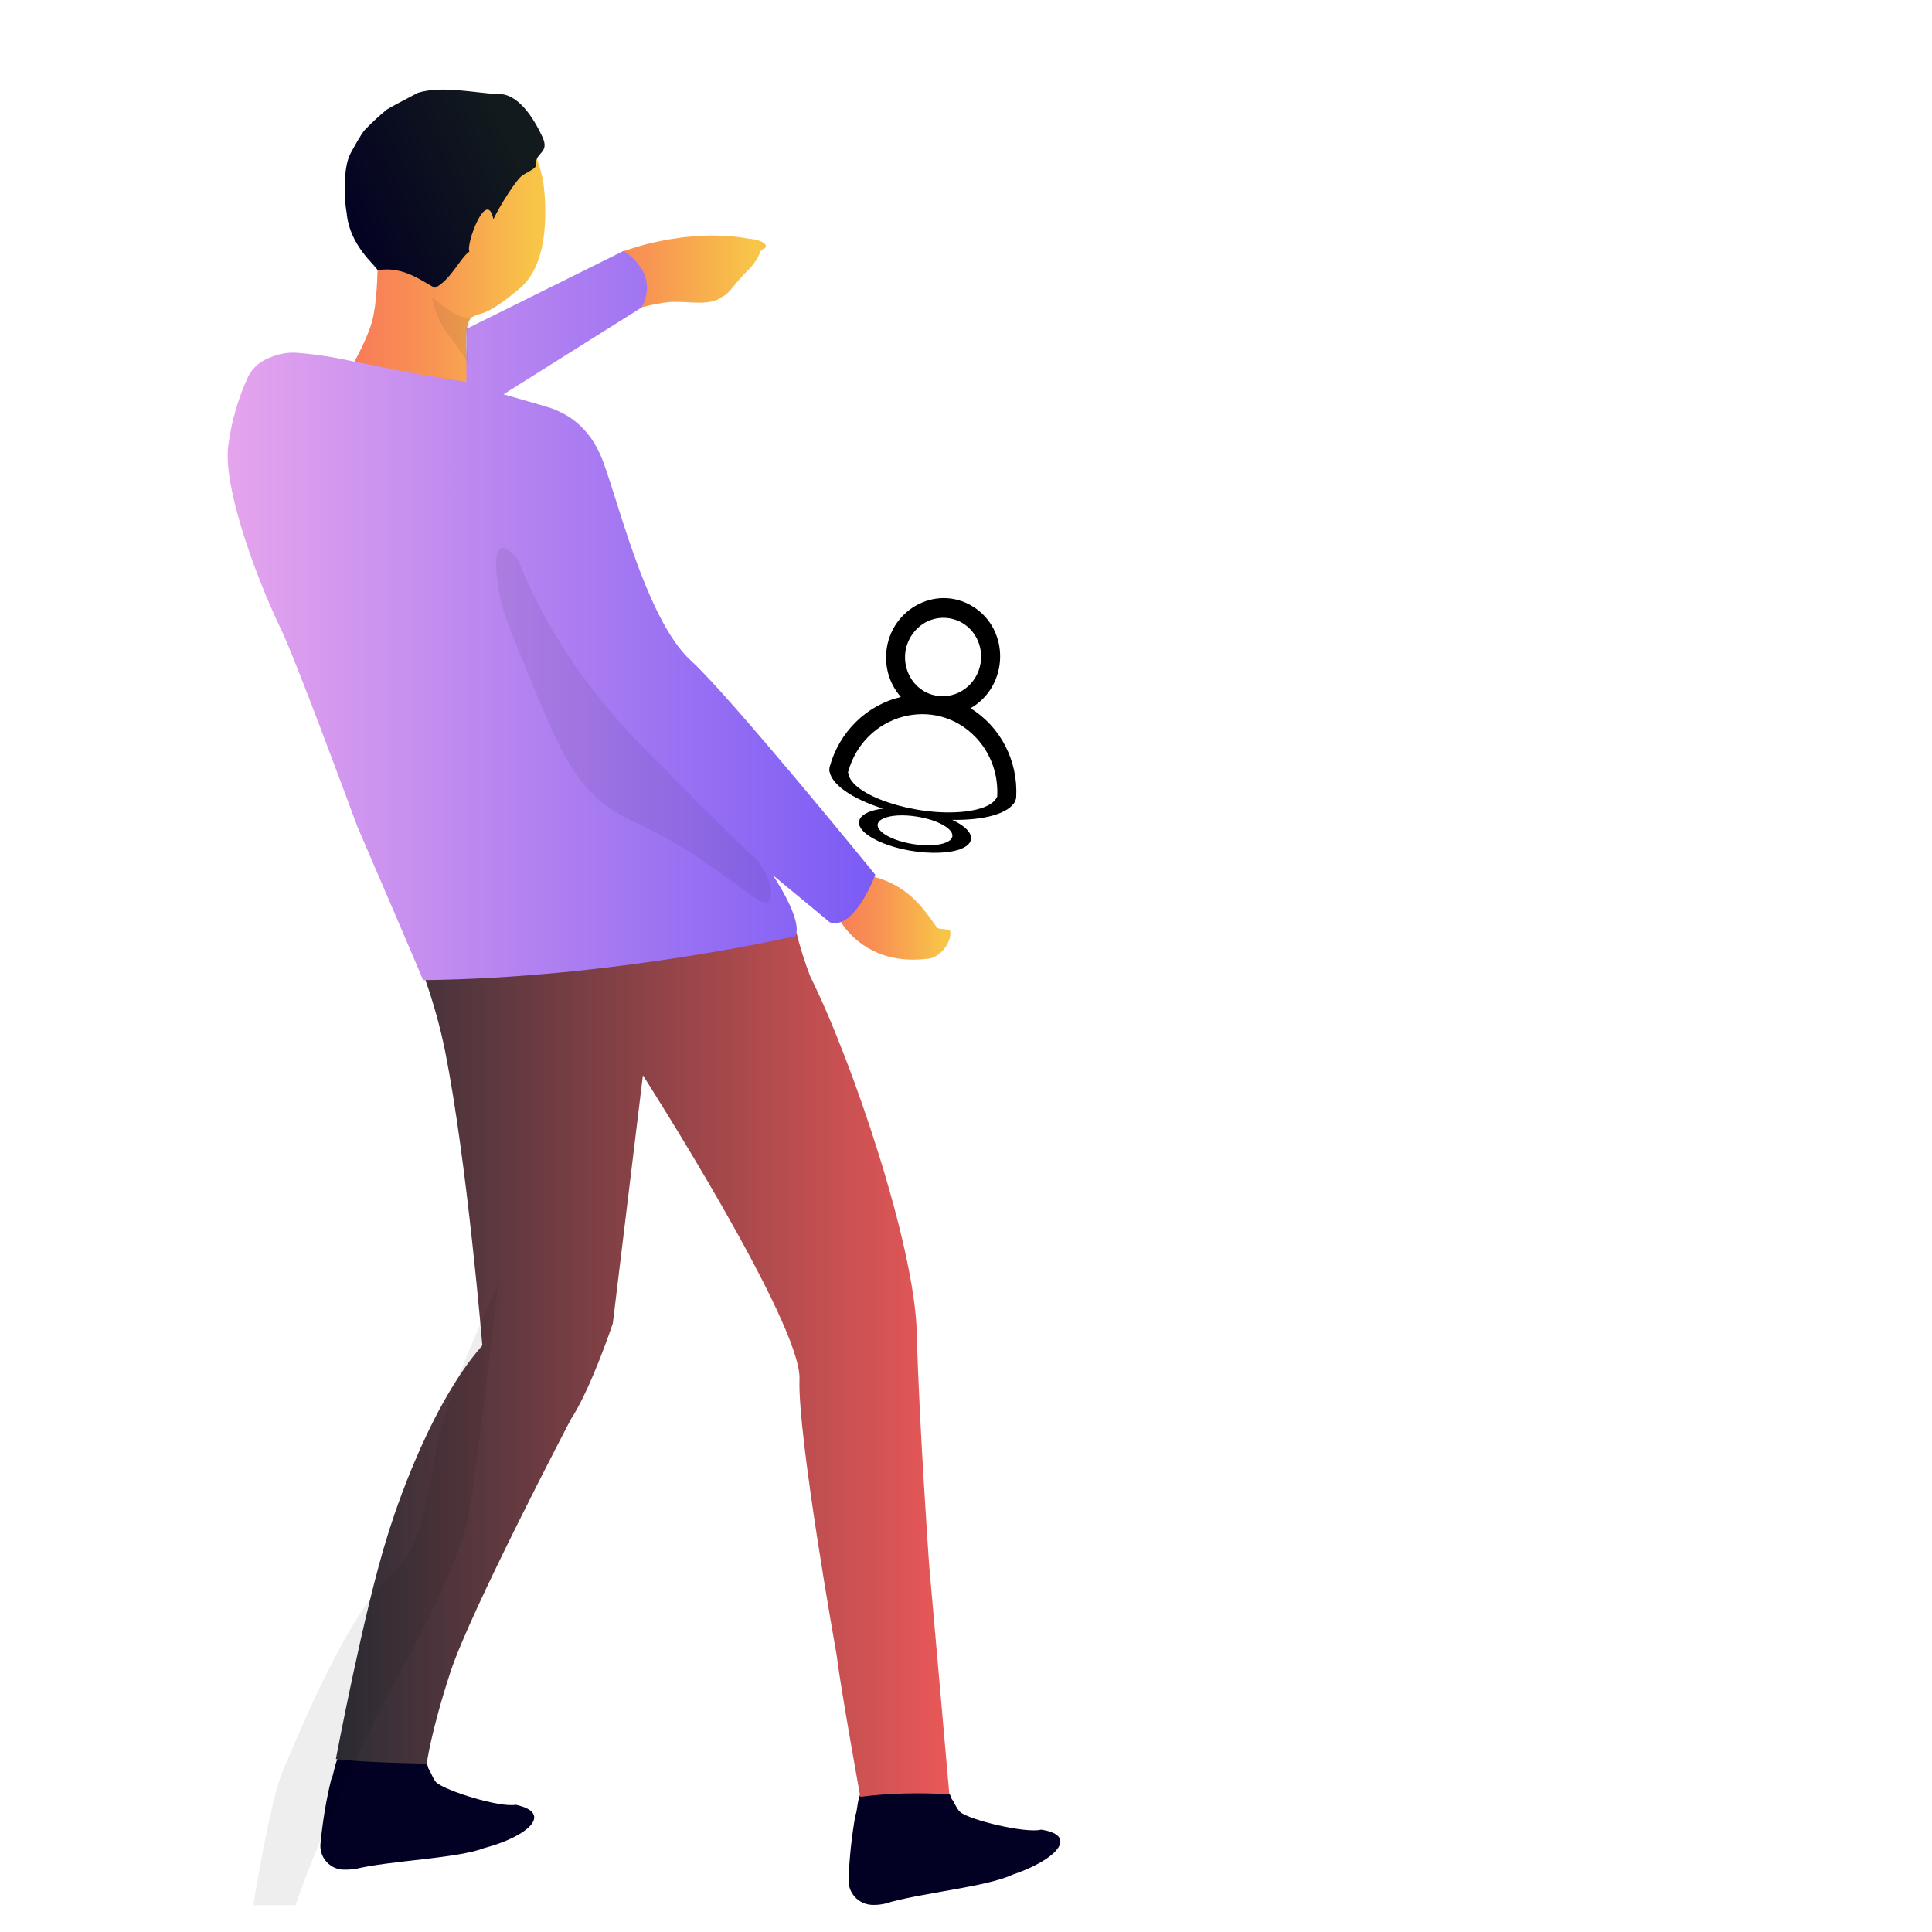 <svg width="1080" height="1080" viewBox="0 0 1080 1080" fill="none" xmlns="http://www.w3.org/2000/svg">
<rect width="1080" height="1080" fill="white"/>
<g clip-path="url(#clip0)">
<path d="M428.22 137.015L723.434 177.347C734.762 178.892 742.657 189.189 741.112 200.517L697.517 519.742C695.972 531.07 685.674 538.964 674.346 537.42L379.133 497.087C367.805 495.543 359.909 485.245 361.454 473.918L405.05 154.692C406.594 143.537 416.892 135.47 428.22 137.015Z" fill="white"/>
<path d="M288.337 1008.88C279.584 1010.59 249.033 1001.15 243.884 996.349C242.167 994.805 240.794 990.342 239.421 988.454C238.22 982.448 235.302 985.537 232.384 985.022C223.631 983.134 199.945 976.955 188.789 982.962C186.729 987.596 186.558 992.059 185.184 994.633C182.267 1006.3 180.379 1018.32 179.177 1030.33C178.319 1037.71 183.64 1044.23 190.848 1045.09C190.848 1045.09 190.848 1045.09 191.02 1045.09H191.192C193.595 1045.26 196.169 1045.09 198.744 1044.75C217.624 1040.11 255.898 1038.91 270.659 1033.08C295.374 1026.56 309.449 1013.51 288.337 1008.88Z" fill="#020023"/>
<path d="M582.006 1022.78C573.424 1025.01 542.186 1017.46 536.866 1013C534.978 1011.62 533.433 1007.33 531.888 1005.45C530.344 999.61 527.597 1002.7 524.68 1002.36C515.755 1000.98 491.726 996.178 480.913 1002.87C479.025 1007.51 479.368 1012.14 478.166 1014.71C476.107 1026.56 474.734 1038.74 474.39 1050.75C474.047 1058.13 479.711 1064.31 487.091 1064.83C487.091 1064.83 487.091 1064.83 487.263 1064.83H487.435C489.838 1065 492.412 1064.66 494.815 1064.14C513.352 1058.31 551.455 1054.87 565.872 1048.01C590.073 1039.94 603.46 1026.04 582.006 1022.78Z" fill="#020023"/>
<path d="M187.759 983.306C202.691 985.365 238.563 985.88 238.563 985.88C238.563 985.88 240.794 968.374 251.779 934.735C262.935 900.582 319.06 793.487 319.06 793.487C330.56 775.981 342.574 739.767 342.574 739.767L359.395 601.093C359.395 601.093 448.13 739.596 446.929 771.004C445.727 802.411 467.697 925.296 467.697 925.296C469.928 943.66 480.913 1004.42 480.913 1004.42C497.39 1002.36 514.038 1002.01 530.687 1003.04C528.456 977.814 519.359 874.323 519.359 874.323C519.359 874.323 513.695 794.001 512.494 745.088C511.292 696.174 476.45 593.027 452.936 545.829C449.847 537.763 447.272 529.696 445.212 521.287L237.705 547.546C242.339 560.761 246.115 574.148 248.861 587.878C261.047 649.149 269.629 752.125 269.629 752.125C237.19 788.853 216.765 858.018 216.765 858.018C203.549 899.552 187.759 983.306 187.759 983.306Z" fill="url(#paint0_linear)"/>
<path d="M418.437 133.411C386.513 127.404 353.731 138.731 353.731 138.731L348.238 140.447L314.254 184.04L345.664 175.631C354.074 172.713 370.551 168.251 378.103 168.766C383.767 168.422 397.154 171.168 403.505 166.02C408.311 163.788 409.169 159.841 418.952 150.23C425.989 142.507 423.93 140.276 426.676 139.246C430.28 137.701 427.191 134.097 418.437 133.411Z" fill="url(#paint1_linear)"/>
<path d="M531.202 520.6C530.858 518.884 524.68 519.914 523.65 518.369C516.956 508.93 509.061 496.916 492.24 491.252C487.435 489.707 482.457 488.678 477.48 488.163L466.152 507.9C467.525 511.332 469.413 514.593 471.473 517.511C478.338 526.779 492.755 539.308 519.187 535.875C525.366 535.189 532.06 526.95 531.202 520.6Z" fill="url(#paint2_linear)"/>
<path d="M295.203 81.751C291.427 81.751 211.788 143.193 211.101 150.058C210.93 153.662 210.758 169.28 208.012 179.578C205.437 189.189 197.714 202.919 197.714 202.919C197.714 202.919 204.579 215.791 222.429 218.366C239.593 220.768 262.592 215.105 262.592 215.105C262.592 215.105 257.271 181.123 263.794 177.347C269.458 174.086 271.174 177.519 290.74 161.042C310.307 144.566 303.956 103.033 303.441 100.287C302.926 97.541 298.979 81.751 295.203 81.751Z" fill="url(#paint3_linear)"/>
<path d="M386.17 369.226C360.253 345.713 343.776 272.428 335.537 254.064C327.299 235.7 314.083 230.551 308.934 228.492C306.359 227.462 292.113 223.515 281.472 220.425L358.708 171.855C369.178 152.118 348.582 140.276 348.582 140.276L260.704 183.869V213.56L232.213 208.926L198.229 202.233C187.759 199.83 177.118 198.114 166.476 197.256C162.014 196.912 157.551 197.427 153.26 198.972L151.029 199.83C145.708 201.718 141.246 205.494 138.671 210.643C133.179 222.656 129.403 235.528 127.687 248.572C124.425 269.682 140.731 317.566 157.379 352.406C164.588 367.166 192.736 443.025 199.773 462.076C234.101 541.71 236.503 547.889 236.503 547.889C341.888 546.859 444.526 523.346 444.526 523.346C449.332 514.593 431.996 489.193 431.996 489.193L463.921 515.623C477.823 520.085 489.323 489.021 489.323 489.021C489.323 489.021 407.967 388.963 386.17 369.226Z" fill="url(#paint4_linear)"/>
<path d="M196.169 85.355C197.886 82.266 201.661 75.229 203.893 72.655C207.669 68.707 211.788 64.931 216.079 61.327C220.026 58.925 229.81 53.947 233.586 51.888C246.973 47.769 264.823 51.888 277.868 52.574C289.711 51.716 298.464 66.476 303.098 76.259C307.732 86.042 298.807 84.84 299.665 92.392C299.837 93.765 295.889 95.824 292.457 97.712C289.024 99.6 279.241 115.218 275.808 122.598C272.204 104.577 260.189 136.671 262.42 140.619C257.615 143.708 251.779 156.752 243.197 160.871C237.19 158.296 226.034 148.342 211.101 151.088C210.072 148.342 195.311 137.358 193.766 118.822C192.565 113.33 191.363 93.593 196.169 85.355Z" fill="url(#paint5_linear)"/>
<path opacity="0.07" d="M241.653 166.363C241.653 166.363 255.04 178.377 263.107 178.033L261.047 188.159L261.562 202.748C261.562 202.748 256.413 194.51 249.891 186.1C245.772 180.265 242.854 173.571 241.653 166.363Z" fill="black"/>
<path opacity="0.07" d="M290.225 313.79C290.225 313.79 307.046 364.42 358.88 417.109C410.714 469.799 423.243 480.783 423.243 480.783C423.243 480.783 433.884 494.17 430.452 503.094C427.019 512.019 404.363 482.156 353.559 458.986C324.553 445.771 314.598 422.945 301.21 391.022C284.39 350.69 280.614 342.109 278.383 327.692C272.719 289.934 290.225 313.79 290.225 313.79Z" fill="black"/>
<path opacity="0.07" d="M278.542 717.628C278.542 717.628 253.998 770.66 246.961 796.576C239.753 823.35 239.753 862.309 218.127 881.188C193.583 902.641 164.748 974.724 158.054 989.999C148.614 1011.8 129.219 1131.93 134.883 1140.34C140.376 1148.58 162.517 1136.22 162.517 1136.22C162.517 1136.22 154.45 1105.68 161.315 1078.04C168.181 1050.41 200.448 976.612 220.701 940.056C239.066 907.275 257.774 869.346 261.894 847.377C266.013 825.409 278.542 717.628 278.542 717.628Z" fill="black"/>
</g>
<g filter="url(#filter0_dddddd)">
<path d="M542.504 280.575C564.038 268.21 564.745 236.588 543.776 223.656C522.807 210.724 495.889 226.18 495.323 251.477C495.135 259.917 498.104 268.075 503.614 274.262C484.469 278.77 469.179 293.746 463.829 313.231C462.708 317.325 466.296 321.088 470.286 320.006C472.137 319.503 473.598 318.023 474.117 316.123C483.097 283.593 522.777 272.926 545.543 296.922C553.778 305.601 558.094 317.462 557.453 329.652C557.301 332.454 559.226 334.899 561.913 335.319L562.489 335.412C565.404 335.537 567.894 333.213 568.067 330.209C569.154 309.972 559.322 290.882 542.504 280.575ZM523.683 273.576C507.544 270.957 500.385 251.283 510.797 238.163C521.209 225.044 541.382 228.318 547.109 244.058C548.415 247.647 548.778 251.537 548.161 255.336C546.22 267.29 535.262 275.456 523.683 273.576Z" fill="black"/>
<path d="M532.312 342.955C550.345 351.486 544.282 361.716 521.4 361.368C498.517 361.021 475.976 350.356 480.826 342.172C482.445 339.441 487.032 337.474 493.64 336.677C476.227 331.158 464.744 323.125 463.762 315.774C463.559 314.23 467.805 313.795 471.403 314.991C473.074 315.546 474.16 316.328 474.254 317.044C475.937 329.328 511.748 341.187 538.713 338.391C548.469 337.38 555.138 334.52 557.122 330.497C557.573 329.572 559.943 329.203 562.61 329.641L563.183 329.734C566.008 330.317 567.903 331.588 567.427 332.583C564.158 339.264 550.652 343.254 532.312 342.955ZM512.756 341.173C496.707 338.568 485.644 343.313 492.84 349.714C500.036 356.116 520.096 359.373 528.948 355.576C530.967 354.709 532.144 353.548 532.362 352.206C533.048 347.981 524.271 343.043 512.756 341.173Z" fill="black"/>
</g>
<defs>
<filter id="filter0_dddddd" x="331" y="139" width="378.788" height="426.788" filterUnits="userSpaceOnUse" color-interpolation-filters="sRGB">
<feFlood flood-opacity="0" result="BackgroundImageFix"/>
<feColorMatrix in="SourceAlpha" type="matrix" values="0 0 0 0 0 0 0 0 0 0 0 0 0 0 0 0 0 0 127 0"/>
<feOffset dy="1.716"/>
<feGaussianBlur stdDeviation="0.194"/>
<feColorMatrix type="matrix" values="0 0 0 0 0 0 0 0 0 0 0 0 0 0 0 0 0 0 0.02 0"/>
<feBlend mode="normal" in2="BackgroundImageFix" result="effect1_dropShadow"/>
<feColorMatrix in="SourceAlpha" type="matrix" values="0 0 0 0 0 0 0 0 0 0 0 0 0 0 0 0 0 0 127 0"/>
<feOffset dy="4.123"/>
<feGaussianBlur stdDeviation="0.466"/>
<feColorMatrix type="matrix" values="0 0 0 0 0 0 0 0 0 0 0 0 0 0 0 0 0 0 0.028 0"/>
<feBlend mode="normal" in2="effect1_dropShadow" result="effect2_dropShadow"/>
<feColorMatrix in="SourceAlpha" type="matrix" values="0 0 0 0 0 0 0 0 0 0 0 0 0 0 0 0 0 0 127 0"/>
<feOffset dy="7.763"/>
<feGaussianBlur stdDeviation="0.877"/>
<feColorMatrix type="matrix" values="0 0 0 0 0 0 0 0 0 0 0 0 0 0 0 0 0 0 0.035 0"/>
<feBlend mode="normal" in2="effect2_dropShadow" result="effect3_dropShadow"/>
<feColorMatrix in="SourceAlpha" type="matrix" values="0 0 0 0 0 0 0 0 0 0 0 0 0 0 0 0 0 0 127 0"/>
<feOffset dy="13.848"/>
<feGaussianBlur stdDeviation="1.564"/>
<feColorMatrix type="matrix" values="0 0 0 0 0 0 0 0 0 0 0 0 0 0 0 0 0 0 0.042 0"/>
<feBlend mode="normal" in2="effect3_dropShadow" result="effect4_dropShadow"/>
<feColorMatrix in="SourceAlpha" type="matrix" values="0 0 0 0 0 0 0 0 0 0 0 0 0 0 0 0 0 0 127 0"/>
<feOffset dy="25.902"/>
<feGaussianBlur stdDeviation="2.924"/>
<feColorMatrix type="matrix" values="0 0 0 0 0 0 0 0 0 0 0 0 0 0 0 0 0 0 0.05 0"/>
<feBlend mode="normal" in2="effect4_dropShadow" result="effect5_dropShadow"/>
<feColorMatrix in="SourceAlpha" type="matrix" values="0 0 0 0 0 0 0 0 0 0 0 0 0 0 0 0 0 0 127 0"/>
<feOffset dy="62"/>
<feGaussianBlur stdDeviation="7"/>
<feColorMatrix type="matrix" values="0 0 0 0 0 0 0 0 0 0 0 0 0 0 0 0 0 0 0.07 0"/>
<feBlend mode="normal" in2="effect5_dropShadow" result="effect6_dropShadow"/>
<feBlend mode="normal" in="SourceGraphic" in2="effect6_dropShadow" result="shape"/>
</filter>
<linearGradient id="paint0_linear" x1="187.759" y1="762.851" x2="530.687" y2="762.851" gradientUnits="userSpaceOnUse">
<stop stop-color="#2D2D36"/>
<stop offset="1" stop-color="#EA5858"/>
</linearGradient>
<linearGradient id="paint1_linear" x1="314.254" y1="157.847" x2="428.312" y2="157.847" gradientUnits="userSpaceOnUse">
<stop stop-color="#F87B58"/>
<stop offset="0.41" stop-color="#F89453"/>
<stop offset="0.94" stop-color="#F8C548"/>
</linearGradient>
<linearGradient id="paint2_linear" x1="466.152" y1="512.309" x2="531.368" y2="512.309" gradientUnits="userSpaceOnUse">
<stop stop-color="#F87B58"/>
<stop offset="0.41" stop-color="#F89453"/>
<stop offset="0.94" stop-color="#F8C548"/>
</linearGradient>
<linearGradient id="paint3_linear" x1="197.714" y1="150.355" x2="304.98" y2="150.355" gradientUnits="userSpaceOnUse">
<stop stop-color="#F87B58"/>
<stop offset="0.41" stop-color="#F89453"/>
<stop offset="0.94" stop-color="#F8C548"/>
</linearGradient>
<linearGradient id="paint4_linear" x1="127.267" y1="344.082" x2="489.323" y2="344.082" gradientUnits="userSpaceOnUse">
<stop stop-color="#E5A4ED"/>
<stop offset="1" stop-color="#7A5BF5"/>
</linearGradient>
<linearGradient id="paint5_linear" x1="185.048" y1="129.784" x2="287.221" y2="84.951" gradientUnits="userSpaceOnUse">
<stop stop-color="#020023"/>
<stop offset="1" stop-color="#121A1D"/>
</linearGradient>
<clipPath id="clip0">
<rect width="616" height="1015" fill="white" transform="translate(127 50)"/>
</clipPath>
</defs>
</svg>
